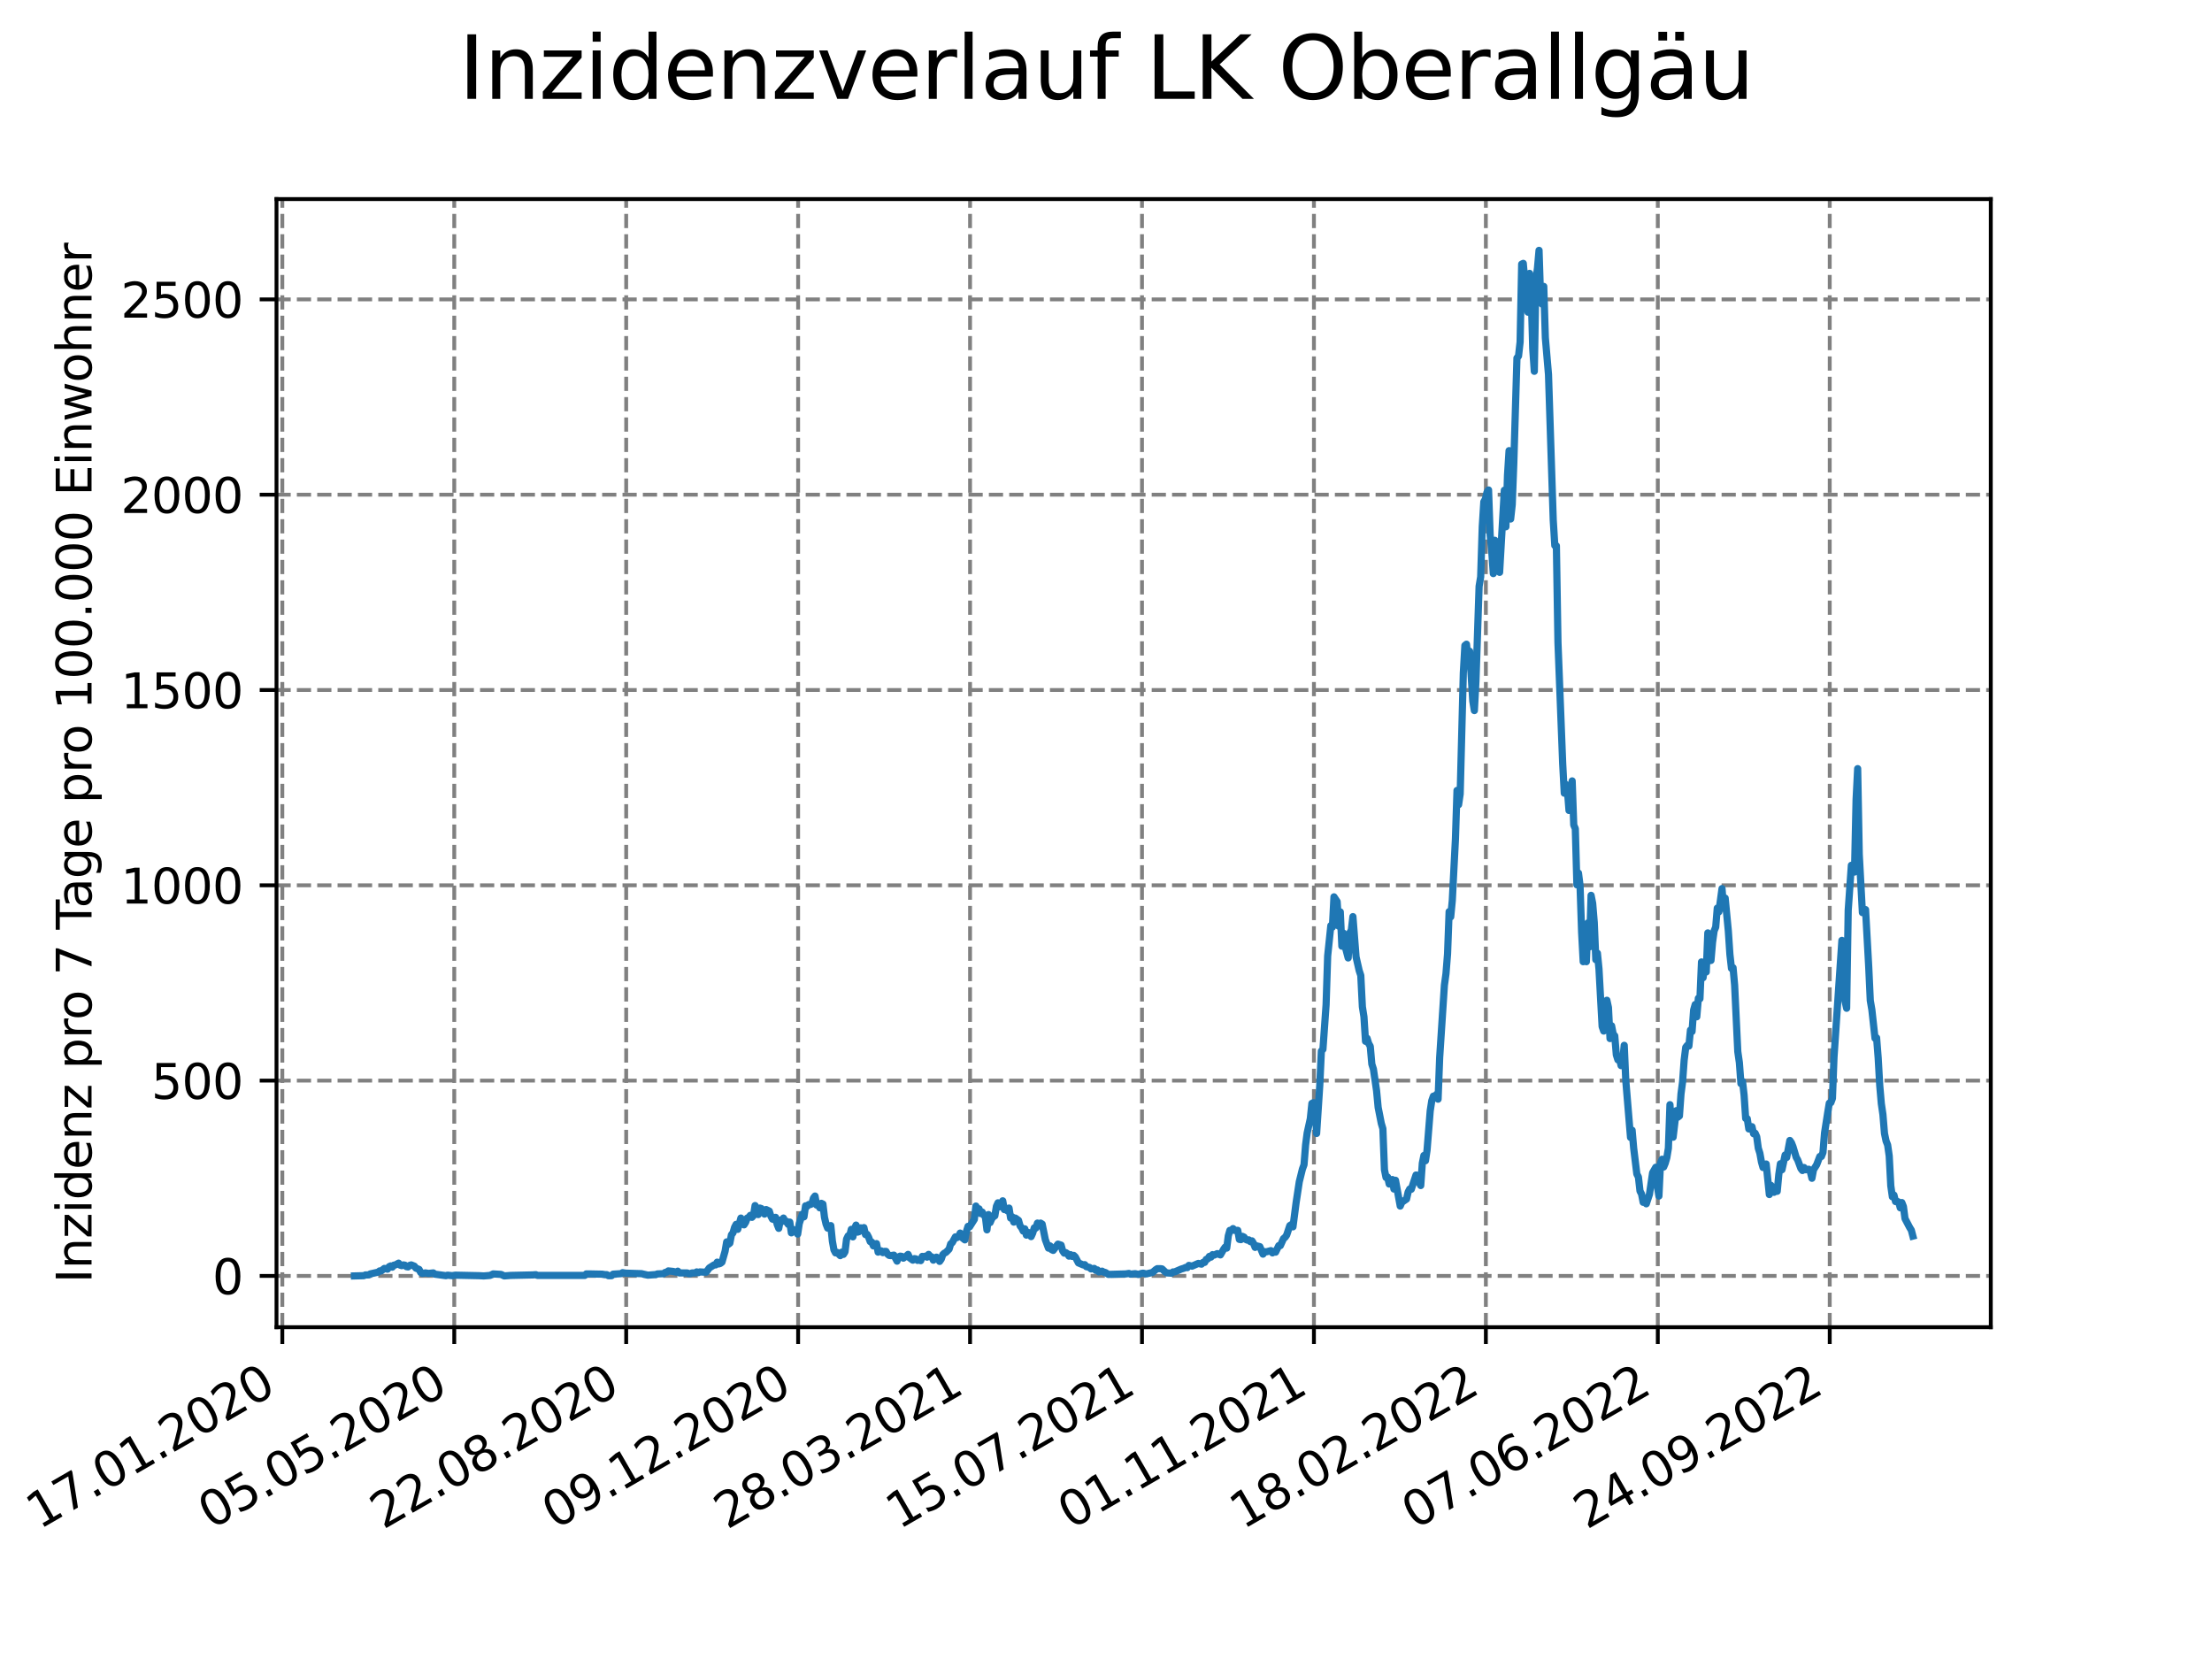 <?xml version="1.0" encoding="utf-8" standalone="no"?>
<!DOCTYPE svg PUBLIC "-//W3C//DTD SVG 1.1//EN"
  "http://www.w3.org/Graphics/SVG/1.1/DTD/svg11.dtd">
<svg xmlns:xlink="http://www.w3.org/1999/xlink" width="460.8pt" height="345.6pt" viewBox="0 0 460.8 345.6" xmlns="http://www.w3.org/2000/svg" version="1.1">
 <defs>
  <style type="text/css">*{stroke-linejoin: round; stroke-linecap: butt}</style>
 </defs>
 <g id="figure_1">
  <g id="patch_1">
   <path d="M 0 345.6 
L 460.8 345.6 
L 460.8 0 
L 0 0 
z
" style="fill: #ffffff"/>
  </g>
  <g id="axes_1">
   <g id="patch_2">
    <path d="M 57.6 276.48 
L 414.72 276.48 
L 414.72 41.472 
L 57.6 41.472 
z
" style="fill: #ffffff"/>
   </g>
   <g id="matplotlib.axis_1">
    <g id="xtick_1">
     <g id="line2d_1">
      <path d="M 58.813 276.48 
L 58.813 41.472 
" clip-path="url(#pb282d8f528)" style="fill: none; stroke-dasharray: 2.96,1.28; stroke-dashoffset: 0; stroke: #808080; stroke-width: 0.8"/>
     </g>
     <g id="line2d_2">
      <defs>
       <path id="m2fb53c6217" d="M 0 0 
L 0 3.5 
" style="stroke: #000000; stroke-width: 0.8"/>
      </defs>
      <g>
       <use xlink:href="#m2fb53c6217" x="58.813" y="276.48" style="stroke: #000000; stroke-width: 0.8"/>
      </g>
     </g>
     <g id="text_1">
      <!-- 17.01.2020 -->
      <g transform="translate(8.188 318.689) rotate(-30) scale(0.1 -0.1)">
       <defs>
        <path id="DejaVuSans-31" d="M 794 531 
L 1825 531 
L 1825 4091 
L 703 3866 
L 703 4441 
L 1819 4666 
L 2450 4666 
L 2450 531 
L 3481 531 
L 3481 0 
L 794 0 
L 794 531 
z
" transform="scale(0.016)"/>
        <path id="DejaVuSans-37" d="M 525 4666 
L 3525 4666 
L 3525 4397 
L 1831 0 
L 1172 0 
L 2766 4134 
L 525 4134 
L 525 4666 
z
" transform="scale(0.016)"/>
        <path id="DejaVuSans-2e" d="M 684 794 
L 1344 794 
L 1344 0 
L 684 0 
L 684 794 
z
" transform="scale(0.016)"/>
        <path id="DejaVuSans-30" d="M 2034 4250 
Q 1547 4250 1301 3770 
Q 1056 3291 1056 2328 
Q 1056 1369 1301 889 
Q 1547 409 2034 409 
Q 2525 409 2770 889 
Q 3016 1369 3016 2328 
Q 3016 3291 2770 3770 
Q 2525 4250 2034 4250 
z
M 2034 4750 
Q 2819 4750 3233 4129 
Q 3647 3509 3647 2328 
Q 3647 1150 3233 529 
Q 2819 -91 2034 -91 
Q 1250 -91 836 529 
Q 422 1150 422 2328 
Q 422 3509 836 4129 
Q 1250 4750 2034 4750 
z
" transform="scale(0.016)"/>
        <path id="DejaVuSans-32" d="M 1228 531 
L 3431 531 
L 3431 0 
L 469 0 
L 469 531 
Q 828 903 1448 1529 
Q 2069 2156 2228 2338 
Q 2531 2678 2651 2914 
Q 2772 3150 2772 3378 
Q 2772 3750 2511 3984 
Q 2250 4219 1831 4219 
Q 1534 4219 1204 4116 
Q 875 4013 500 3803 
L 500 4441 
Q 881 4594 1212 4672 
Q 1544 4750 1819 4750 
Q 2544 4750 2975 4387 
Q 3406 4025 3406 3419 
Q 3406 3131 3298 2873 
Q 3191 2616 2906 2266 
Q 2828 2175 2409 1742 
Q 1991 1309 1228 531 
z
" transform="scale(0.016)"/>
       </defs>
       <use xlink:href="#DejaVuSans-31"/>
       <use xlink:href="#DejaVuSans-37" x="63.623"/>
       <use xlink:href="#DejaVuSans-2e" x="127.246"/>
       <use xlink:href="#DejaVuSans-30" x="159.033"/>
       <use xlink:href="#DejaVuSans-31" x="222.656"/>
       <use xlink:href="#DejaVuSans-2e" x="286.279"/>
       <use xlink:href="#DejaVuSans-32" x="318.066"/>
       <use xlink:href="#DejaVuSans-30" x="381.689"/>
       <use xlink:href="#DejaVuSans-32" x="445.312"/>
       <use xlink:href="#DejaVuSans-30" x="508.936"/>
      </g>
     </g>
    </g>
    <g id="xtick_2">
     <g id="line2d_3">
      <path d="M 94.63 276.48 
L 94.63 41.472 
" clip-path="url(#pb282d8f528)" style="fill: none; stroke-dasharray: 2.96,1.28; stroke-dashoffset: 0; stroke: #808080; stroke-width: 0.8"/>
     </g>
     <g id="line2d_4">
      <g>
       <use xlink:href="#m2fb53c6217" x="94.63" y="276.48" style="stroke: #000000; stroke-width: 0.8"/>
      </g>
     </g>
     <g id="text_2">
      <!-- 05.05.2020 -->
      <g transform="translate(44.005 318.689) rotate(-30) scale(0.1 -0.1)">
       <defs>
        <path id="DejaVuSans-35" d="M 691 4666 
L 3169 4666 
L 3169 4134 
L 1269 4134 
L 1269 2991 
Q 1406 3038 1543 3061 
Q 1681 3084 1819 3084 
Q 2600 3084 3056 2656 
Q 3513 2228 3513 1497 
Q 3513 744 3044 326 
Q 2575 -91 1722 -91 
Q 1428 -91 1123 -41 
Q 819 9 494 109 
L 494 744 
Q 775 591 1075 516 
Q 1375 441 1709 441 
Q 2250 441 2565 725 
Q 2881 1009 2881 1497 
Q 2881 1984 2565 2268 
Q 2250 2553 1709 2553 
Q 1456 2553 1204 2497 
Q 953 2441 691 2322 
L 691 4666 
z
" transform="scale(0.016)"/>
       </defs>
       <use xlink:href="#DejaVuSans-30"/>
       <use xlink:href="#DejaVuSans-35" x="63.623"/>
       <use xlink:href="#DejaVuSans-2e" x="127.246"/>
       <use xlink:href="#DejaVuSans-30" x="159.033"/>
       <use xlink:href="#DejaVuSans-35" x="222.656"/>
       <use xlink:href="#DejaVuSans-2e" x="286.279"/>
       <use xlink:href="#DejaVuSans-32" x="318.066"/>
       <use xlink:href="#DejaVuSans-30" x="381.689"/>
       <use xlink:href="#DejaVuSans-32" x="445.312"/>
       <use xlink:href="#DejaVuSans-30" x="508.936"/>
      </g>
     </g>
    </g>
    <g id="xtick_3">
     <g id="line2d_5">
      <path d="M 130.447 276.48 
L 130.447 41.472 
" clip-path="url(#pb282d8f528)" style="fill: none; stroke-dasharray: 2.96,1.28; stroke-dashoffset: 0; stroke: #808080; stroke-width: 0.8"/>
     </g>
     <g id="line2d_6">
      <g>
       <use xlink:href="#m2fb53c6217" x="130.447" y="276.48" style="stroke: #000000; stroke-width: 0.8"/>
      </g>
     </g>
     <g id="text_3">
      <!-- 22.08.2020 -->
      <g transform="translate(79.822 318.689) rotate(-30) scale(0.1 -0.1)">
       <defs>
        <path id="DejaVuSans-38" d="M 2034 2216 
Q 1584 2216 1326 1975 
Q 1069 1734 1069 1313 
Q 1069 891 1326 650 
Q 1584 409 2034 409 
Q 2484 409 2743 651 
Q 3003 894 3003 1313 
Q 3003 1734 2745 1975 
Q 2488 2216 2034 2216 
z
M 1403 2484 
Q 997 2584 770 2862 
Q 544 3141 544 3541 
Q 544 4100 942 4425 
Q 1341 4750 2034 4750 
Q 2731 4750 3128 4425 
Q 3525 4100 3525 3541 
Q 3525 3141 3298 2862 
Q 3072 2584 2669 2484 
Q 3125 2378 3379 2068 
Q 3634 1759 3634 1313 
Q 3634 634 3220 271 
Q 2806 -91 2034 -91 
Q 1263 -91 848 271 
Q 434 634 434 1313 
Q 434 1759 690 2068 
Q 947 2378 1403 2484 
z
M 1172 3481 
Q 1172 3119 1398 2916 
Q 1625 2713 2034 2713 
Q 2441 2713 2670 2916 
Q 2900 3119 2900 3481 
Q 2900 3844 2670 4047 
Q 2441 4250 2034 4250 
Q 1625 4250 1398 4047 
Q 1172 3844 1172 3481 
z
" transform="scale(0.016)"/>
       </defs>
       <use xlink:href="#DejaVuSans-32"/>
       <use xlink:href="#DejaVuSans-32" x="63.623"/>
       <use xlink:href="#DejaVuSans-2e" x="127.246"/>
       <use xlink:href="#DejaVuSans-30" x="159.033"/>
       <use xlink:href="#DejaVuSans-38" x="222.656"/>
       <use xlink:href="#DejaVuSans-2e" x="286.279"/>
       <use xlink:href="#DejaVuSans-32" x="318.066"/>
       <use xlink:href="#DejaVuSans-30" x="381.689"/>
       <use xlink:href="#DejaVuSans-32" x="445.312"/>
       <use xlink:href="#DejaVuSans-30" x="508.936"/>
      </g>
     </g>
    </g>
    <g id="xtick_4">
     <g id="line2d_7">
      <path d="M 166.265 276.48 
L 166.265 41.472 
" clip-path="url(#pb282d8f528)" style="fill: none; stroke-dasharray: 2.96,1.28; stroke-dashoffset: 0; stroke: #808080; stroke-width: 0.8"/>
     </g>
     <g id="line2d_8">
      <g>
       <use xlink:href="#m2fb53c6217" x="166.265" y="276.48" style="stroke: #000000; stroke-width: 0.8"/>
      </g>
     </g>
     <g id="text_4">
      <!-- 09.12.2020 -->
      <g transform="translate(115.639 318.689) rotate(-30) scale(0.1 -0.1)">
       <defs>
        <path id="DejaVuSans-39" d="M 703 97 
L 703 672 
Q 941 559 1184 500 
Q 1428 441 1663 441 
Q 2288 441 2617 861 
Q 2947 1281 2994 2138 
Q 2813 1869 2534 1725 
Q 2256 1581 1919 1581 
Q 1219 1581 811 2004 
Q 403 2428 403 3163 
Q 403 3881 828 4315 
Q 1253 4750 1959 4750 
Q 2769 4750 3195 4129 
Q 3622 3509 3622 2328 
Q 3622 1225 3098 567 
Q 2575 -91 1691 -91 
Q 1453 -91 1209 -44 
Q 966 3 703 97 
z
M 1959 2075 
Q 2384 2075 2632 2365 
Q 2881 2656 2881 3163 
Q 2881 3666 2632 3958 
Q 2384 4250 1959 4250 
Q 1534 4250 1286 3958 
Q 1038 3666 1038 3163 
Q 1038 2656 1286 2365 
Q 1534 2075 1959 2075 
z
" transform="scale(0.016)"/>
       </defs>
       <use xlink:href="#DejaVuSans-30"/>
       <use xlink:href="#DejaVuSans-39" x="63.623"/>
       <use xlink:href="#DejaVuSans-2e" x="127.246"/>
       <use xlink:href="#DejaVuSans-31" x="159.033"/>
       <use xlink:href="#DejaVuSans-32" x="222.656"/>
       <use xlink:href="#DejaVuSans-2e" x="286.279"/>
       <use xlink:href="#DejaVuSans-32" x="318.066"/>
       <use xlink:href="#DejaVuSans-30" x="381.689"/>
       <use xlink:href="#DejaVuSans-32" x="445.312"/>
       <use xlink:href="#DejaVuSans-30" x="508.936"/>
      </g>
     </g>
    </g>
    <g id="xtick_5">
     <g id="line2d_9">
      <path d="M 202.082 276.48 
L 202.082 41.472 
" clip-path="url(#pb282d8f528)" style="fill: none; stroke-dasharray: 2.96,1.28; stroke-dashoffset: 0; stroke: #808080; stroke-width: 0.8"/>
     </g>
     <g id="line2d_10">
      <g>
       <use xlink:href="#m2fb53c6217" x="202.082" y="276.48" style="stroke: #000000; stroke-width: 0.8"/>
      </g>
     </g>
     <g id="text_5">
      <!-- 28.03.2021 -->
      <g transform="translate(151.456 318.689) rotate(-30) scale(0.1 -0.1)">
       <defs>
        <path id="DejaVuSans-33" d="M 2597 2516 
Q 3050 2419 3304 2112 
Q 3559 1806 3559 1356 
Q 3559 666 3084 287 
Q 2609 -91 1734 -91 
Q 1441 -91 1130 -33 
Q 819 25 488 141 
L 488 750 
Q 750 597 1062 519 
Q 1375 441 1716 441 
Q 2309 441 2620 675 
Q 2931 909 2931 1356 
Q 2931 1769 2642 2001 
Q 2353 2234 1838 2234 
L 1294 2234 
L 1294 2753 
L 1863 2753 
Q 2328 2753 2575 2939 
Q 2822 3125 2822 3475 
Q 2822 3834 2567 4026 
Q 2313 4219 1838 4219 
Q 1578 4219 1281 4162 
Q 984 4106 628 3988 
L 628 4550 
Q 988 4650 1302 4700 
Q 1616 4750 1894 4750 
Q 2613 4750 3031 4423 
Q 3450 4097 3450 3541 
Q 3450 3153 3228 2886 
Q 3006 2619 2597 2516 
z
" transform="scale(0.016)"/>
       </defs>
       <use xlink:href="#DejaVuSans-32"/>
       <use xlink:href="#DejaVuSans-38" x="63.623"/>
       <use xlink:href="#DejaVuSans-2e" x="127.246"/>
       <use xlink:href="#DejaVuSans-30" x="159.033"/>
       <use xlink:href="#DejaVuSans-33" x="222.656"/>
       <use xlink:href="#DejaVuSans-2e" x="286.279"/>
       <use xlink:href="#DejaVuSans-32" x="318.066"/>
       <use xlink:href="#DejaVuSans-30" x="381.689"/>
       <use xlink:href="#DejaVuSans-32" x="445.312"/>
       <use xlink:href="#DejaVuSans-31" x="508.936"/>
      </g>
     </g>
    </g>
    <g id="xtick_6">
     <g id="line2d_11">
      <path d="M 237.899 276.48 
L 237.899 41.472 
" clip-path="url(#pb282d8f528)" style="fill: none; stroke-dasharray: 2.96,1.28; stroke-dashoffset: 0; stroke: #808080; stroke-width: 0.8"/>
     </g>
     <g id="line2d_12">
      <g>
       <use xlink:href="#m2fb53c6217" x="237.899" y="276.48" style="stroke: #000000; stroke-width: 0.8"/>
      </g>
     </g>
     <g id="text_6">
      <!-- 15.07.2021 -->
      <g transform="translate(187.274 318.689) rotate(-30) scale(0.1 -0.1)">
       <use xlink:href="#DejaVuSans-31"/>
       <use xlink:href="#DejaVuSans-35" x="63.623"/>
       <use xlink:href="#DejaVuSans-2e" x="127.246"/>
       <use xlink:href="#DejaVuSans-30" x="159.033"/>
       <use xlink:href="#DejaVuSans-37" x="222.656"/>
       <use xlink:href="#DejaVuSans-2e" x="286.279"/>
       <use xlink:href="#DejaVuSans-32" x="318.066"/>
       <use xlink:href="#DejaVuSans-30" x="381.689"/>
       <use xlink:href="#DejaVuSans-32" x="445.312"/>
       <use xlink:href="#DejaVuSans-31" x="508.936"/>
      </g>
     </g>
    </g>
    <g id="xtick_7">
     <g id="line2d_13">
      <path d="M 273.716 276.48 
L 273.716 41.472 
" clip-path="url(#pb282d8f528)" style="fill: none; stroke-dasharray: 2.96,1.28; stroke-dashoffset: 0; stroke: #808080; stroke-width: 0.8"/>
     </g>
     <g id="line2d_14">
      <g>
       <use xlink:href="#m2fb53c6217" x="273.716" y="276.48" style="stroke: #000000; stroke-width: 0.8"/>
      </g>
     </g>
     <g id="text_7">
      <!-- 01.11.2021 -->
      <g transform="translate(223.091 318.689) rotate(-30) scale(0.1 -0.1)">
       <use xlink:href="#DejaVuSans-30"/>
       <use xlink:href="#DejaVuSans-31" x="63.623"/>
       <use xlink:href="#DejaVuSans-2e" x="127.246"/>
       <use xlink:href="#DejaVuSans-31" x="159.033"/>
       <use xlink:href="#DejaVuSans-31" x="222.656"/>
       <use xlink:href="#DejaVuSans-2e" x="286.279"/>
       <use xlink:href="#DejaVuSans-32" x="318.066"/>
       <use xlink:href="#DejaVuSans-30" x="381.689"/>
       <use xlink:href="#DejaVuSans-32" x="445.312"/>
       <use xlink:href="#DejaVuSans-31" x="508.936"/>
      </g>
     </g>
    </g>
    <g id="xtick_8">
     <g id="line2d_15">
      <path d="M 309.533 276.48 
L 309.533 41.472 
" clip-path="url(#pb282d8f528)" style="fill: none; stroke-dasharray: 2.96,1.28; stroke-dashoffset: 0; stroke: #808080; stroke-width: 0.8"/>
     </g>
     <g id="line2d_16">
      <g>
       <use xlink:href="#m2fb53c6217" x="309.533" y="276.48" style="stroke: #000000; stroke-width: 0.8"/>
      </g>
     </g>
     <g id="text_8">
      <!-- 18.02.2022 -->
      <g transform="translate(258.908 318.689) rotate(-30) scale(0.1 -0.1)">
       <use xlink:href="#DejaVuSans-31"/>
       <use xlink:href="#DejaVuSans-38" x="63.623"/>
       <use xlink:href="#DejaVuSans-2e" x="127.246"/>
       <use xlink:href="#DejaVuSans-30" x="159.033"/>
       <use xlink:href="#DejaVuSans-32" x="222.656"/>
       <use xlink:href="#DejaVuSans-2e" x="286.279"/>
       <use xlink:href="#DejaVuSans-32" x="318.066"/>
       <use xlink:href="#DejaVuSans-30" x="381.689"/>
       <use xlink:href="#DejaVuSans-32" x="445.312"/>
       <use xlink:href="#DejaVuSans-32" x="508.936"/>
      </g>
     </g>
    </g>
    <g id="xtick_9">
     <g id="line2d_17">
      <path d="M 345.35 276.48 
L 345.35 41.472 
" clip-path="url(#pb282d8f528)" style="fill: none; stroke-dasharray: 2.96,1.28; stroke-dashoffset: 0; stroke: #808080; stroke-width: 0.8"/>
     </g>
     <g id="line2d_18">
      <g>
       <use xlink:href="#m2fb53c6217" x="345.35" y="276.48" style="stroke: #000000; stroke-width: 0.8"/>
      </g>
     </g>
     <g id="text_9">
      <!-- 07.06.2022 -->
      <g transform="translate(294.725 318.689) rotate(-30) scale(0.1 -0.1)">
       <defs>
        <path id="DejaVuSans-36" d="M 2113 2584 
Q 1688 2584 1439 2293 
Q 1191 2003 1191 1497 
Q 1191 994 1439 701 
Q 1688 409 2113 409 
Q 2538 409 2786 701 
Q 3034 994 3034 1497 
Q 3034 2003 2786 2293 
Q 2538 2584 2113 2584 
z
M 3366 4563 
L 3366 3988 
Q 3128 4100 2886 4159 
Q 2644 4219 2406 4219 
Q 1781 4219 1451 3797 
Q 1122 3375 1075 2522 
Q 1259 2794 1537 2939 
Q 1816 3084 2150 3084 
Q 2853 3084 3261 2657 
Q 3669 2231 3669 1497 
Q 3669 778 3244 343 
Q 2819 -91 2113 -91 
Q 1303 -91 875 529 
Q 447 1150 447 2328 
Q 447 3434 972 4092 
Q 1497 4750 2381 4750 
Q 2619 4750 2861 4703 
Q 3103 4656 3366 4563 
z
" transform="scale(0.016)"/>
       </defs>
       <use xlink:href="#DejaVuSans-30"/>
       <use xlink:href="#DejaVuSans-37" x="63.623"/>
       <use xlink:href="#DejaVuSans-2e" x="127.246"/>
       <use xlink:href="#DejaVuSans-30" x="159.033"/>
       <use xlink:href="#DejaVuSans-36" x="222.656"/>
       <use xlink:href="#DejaVuSans-2e" x="286.279"/>
       <use xlink:href="#DejaVuSans-32" x="318.066"/>
       <use xlink:href="#DejaVuSans-30" x="381.689"/>
       <use xlink:href="#DejaVuSans-32" x="445.312"/>
       <use xlink:href="#DejaVuSans-32" x="508.936"/>
      </g>
     </g>
    </g>
    <g id="xtick_10">
     <g id="line2d_19">
      <path d="M 381.167 276.48 
L 381.167 41.472 
" clip-path="url(#pb282d8f528)" style="fill: none; stroke-dasharray: 2.96,1.28; stroke-dashoffset: 0; stroke: #808080; stroke-width: 0.8"/>
     </g>
     <g id="line2d_20">
      <g>
       <use xlink:href="#m2fb53c6217" x="381.167" y="276.48" style="stroke: #000000; stroke-width: 0.8"/>
      </g>
     </g>
     <g id="text_10">
      <!-- 24.09.2022 -->
      <g transform="translate(330.542 318.689) rotate(-30) scale(0.1 -0.1)">
       <defs>
        <path id="DejaVuSans-34" d="M 2419 4116 
L 825 1625 
L 2419 1625 
L 2419 4116 
z
M 2253 4666 
L 3047 4666 
L 3047 1625 
L 3713 1625 
L 3713 1100 
L 3047 1100 
L 3047 0 
L 2419 0 
L 2419 1100 
L 313 1100 
L 313 1709 
L 2253 4666 
z
" transform="scale(0.016)"/>
       </defs>
       <use xlink:href="#DejaVuSans-32"/>
       <use xlink:href="#DejaVuSans-34" x="63.623"/>
       <use xlink:href="#DejaVuSans-2e" x="127.246"/>
       <use xlink:href="#DejaVuSans-30" x="159.033"/>
       <use xlink:href="#DejaVuSans-39" x="222.656"/>
       <use xlink:href="#DejaVuSans-2e" x="286.279"/>
       <use xlink:href="#DejaVuSans-32" x="318.066"/>
       <use xlink:href="#DejaVuSans-30" x="381.689"/>
       <use xlink:href="#DejaVuSans-32" x="445.312"/>
       <use xlink:href="#DejaVuSans-32" x="508.936"/>
      </g>
     </g>
    </g>
   </g>
   <g id="matplotlib.axis_2">
    <g id="ytick_1">
     <g id="line2d_21">
      <path d="M 57.6 265.798 
L 414.72 265.798 
" clip-path="url(#pb282d8f528)" style="fill: none; stroke-dasharray: 2.96,1.28; stroke-dashoffset: 0; stroke: #808080; stroke-width: 0.8"/>
     </g>
     <g id="line2d_22">
      <defs>
       <path id="mba6e40c37d" d="M 0 0 
L -3.5 0 
" style="stroke: #000000; stroke-width: 0.8"/>
      </defs>
      <g>
       <use xlink:href="#mba6e40c37d" x="57.6" y="265.798" style="stroke: #000000; stroke-width: 0.8"/>
      </g>
     </g>
     <g id="text_11">
      <!-- 0 -->
      <g transform="translate(44.237 269.597) scale(0.1 -0.1)">
       <use xlink:href="#DejaVuSans-30"/>
      </g>
     </g>
    </g>
    <g id="ytick_2">
     <g id="line2d_23">
      <path d="M 57.6 225.112 
L 414.72 225.112 
" clip-path="url(#pb282d8f528)" style="fill: none; stroke-dasharray: 2.96,1.28; stroke-dashoffset: 0; stroke: #808080; stroke-width: 0.8"/>
     </g>
     <g id="line2d_24">
      <g>
       <use xlink:href="#mba6e40c37d" x="57.6" y="225.112" style="stroke: #000000; stroke-width: 0.8"/>
      </g>
     </g>
     <g id="text_12">
      <!-- 500 -->
      <g transform="translate(31.512 228.911) scale(0.1 -0.1)">
       <use xlink:href="#DejaVuSans-35"/>
       <use xlink:href="#DejaVuSans-30" x="63.623"/>
       <use xlink:href="#DejaVuSans-30" x="127.246"/>
      </g>
     </g>
    </g>
    <g id="ytick_3">
     <g id="line2d_25">
      <path d="M 57.6 184.425 
L 414.72 184.425 
" clip-path="url(#pb282d8f528)" style="fill: none; stroke-dasharray: 2.96,1.28; stroke-dashoffset: 0; stroke: #808080; stroke-width: 0.8"/>
     </g>
     <g id="line2d_26">
      <g>
       <use xlink:href="#mba6e40c37d" x="57.6" y="184.425" style="stroke: #000000; stroke-width: 0.8"/>
      </g>
     </g>
     <g id="text_13">
      <!-- 1000 -->
      <g transform="translate(25.15 188.225) scale(0.1 -0.1)">
       <use xlink:href="#DejaVuSans-31"/>
       <use xlink:href="#DejaVuSans-30" x="63.623"/>
       <use xlink:href="#DejaVuSans-30" x="127.246"/>
       <use xlink:href="#DejaVuSans-30" x="190.869"/>
      </g>
     </g>
    </g>
    <g id="ytick_4">
     <g id="line2d_27">
      <path d="M 57.6 143.739 
L 414.72 143.739 
" clip-path="url(#pb282d8f528)" style="fill: none; stroke-dasharray: 2.96,1.28; stroke-dashoffset: 0; stroke: #808080; stroke-width: 0.8"/>
     </g>
     <g id="line2d_28">
      <g>
       <use xlink:href="#mba6e40c37d" x="57.6" y="143.739" style="stroke: #000000; stroke-width: 0.8"/>
      </g>
     </g>
     <g id="text_14">
      <!-- 1500 -->
      <g transform="translate(25.15 147.539) scale(0.1 -0.1)">
       <use xlink:href="#DejaVuSans-31"/>
       <use xlink:href="#DejaVuSans-35" x="63.623"/>
       <use xlink:href="#DejaVuSans-30" x="127.246"/>
       <use xlink:href="#DejaVuSans-30" x="190.869"/>
      </g>
     </g>
    </g>
    <g id="ytick_5">
     <g id="line2d_29">
      <path d="M 57.6 103.053 
L 414.72 103.053 
" clip-path="url(#pb282d8f528)" style="fill: none; stroke-dasharray: 2.96,1.28; stroke-dashoffset: 0; stroke: #808080; stroke-width: 0.8"/>
     </g>
     <g id="line2d_30">
      <g>
       <use xlink:href="#mba6e40c37d" x="57.6" y="103.053" style="stroke: #000000; stroke-width: 0.8"/>
      </g>
     </g>
     <g id="text_15">
      <!-- 2000 -->
      <g transform="translate(25.15 106.852) scale(0.1 -0.1)">
       <use xlink:href="#DejaVuSans-32"/>
       <use xlink:href="#DejaVuSans-30" x="63.623"/>
       <use xlink:href="#DejaVuSans-30" x="127.246"/>
       <use xlink:href="#DejaVuSans-30" x="190.869"/>
      </g>
     </g>
    </g>
    <g id="ytick_6">
     <g id="line2d_31">
      <path d="M 57.6 62.367 
L 414.72 62.367 
" clip-path="url(#pb282d8f528)" style="fill: none; stroke-dasharray: 2.96,1.28; stroke-dashoffset: 0; stroke: #808080; stroke-width: 0.8"/>
     </g>
     <g id="line2d_32">
      <g>
       <use xlink:href="#mba6e40c37d" x="57.6" y="62.367" style="stroke: #000000; stroke-width: 0.8"/>
      </g>
     </g>
     <g id="text_16">
      <!-- 2500 -->
      <g transform="translate(25.15 66.166) scale(0.1 -0.1)">
       <use xlink:href="#DejaVuSans-32"/>
       <use xlink:href="#DejaVuSans-35" x="63.623"/>
       <use xlink:href="#DejaVuSans-30" x="127.246"/>
       <use xlink:href="#DejaVuSans-30" x="190.869"/>
      </g>
     </g>
    </g>
    <g id="text_17">
     <!-- Inzidenz pro 7 Tage pro 100.000 Einwohner -->
     <g transform="translate(19.07 267.301) rotate(-90) scale(0.1 -0.1)">
      <defs>
       <path id="DejaVuSans-49" d="M 628 4666 
L 1259 4666 
L 1259 0 
L 628 0 
L 628 4666 
z
" transform="scale(0.016)"/>
       <path id="DejaVuSans-6e" d="M 3513 2113 
L 3513 0 
L 2938 0 
L 2938 2094 
Q 2938 2591 2744 2837 
Q 2550 3084 2163 3084 
Q 1697 3084 1428 2787 
Q 1159 2491 1159 1978 
L 1159 0 
L 581 0 
L 581 3500 
L 1159 3500 
L 1159 2956 
Q 1366 3272 1645 3428 
Q 1925 3584 2291 3584 
Q 2894 3584 3203 3211 
Q 3513 2838 3513 2113 
z
" transform="scale(0.016)"/>
       <path id="DejaVuSans-7a" d="M 353 3500 
L 3084 3500 
L 3084 2975 
L 922 459 
L 3084 459 
L 3084 0 
L 275 0 
L 275 525 
L 2438 3041 
L 353 3041 
L 353 3500 
z
" transform="scale(0.016)"/>
       <path id="DejaVuSans-69" d="M 603 3500 
L 1178 3500 
L 1178 0 
L 603 0 
L 603 3500 
z
M 603 4863 
L 1178 4863 
L 1178 4134 
L 603 4134 
L 603 4863 
z
" transform="scale(0.016)"/>
       <path id="DejaVuSans-64" d="M 2906 2969 
L 2906 4863 
L 3481 4863 
L 3481 0 
L 2906 0 
L 2906 525 
Q 2725 213 2448 61 
Q 2172 -91 1784 -91 
Q 1150 -91 751 415 
Q 353 922 353 1747 
Q 353 2572 751 3078 
Q 1150 3584 1784 3584 
Q 2172 3584 2448 3432 
Q 2725 3281 2906 2969 
z
M 947 1747 
Q 947 1113 1208 752 
Q 1469 391 1925 391 
Q 2381 391 2643 752 
Q 2906 1113 2906 1747 
Q 2906 2381 2643 2742 
Q 2381 3103 1925 3103 
Q 1469 3103 1208 2742 
Q 947 2381 947 1747 
z
" transform="scale(0.016)"/>
       <path id="DejaVuSans-65" d="M 3597 1894 
L 3597 1613 
L 953 1613 
Q 991 1019 1311 708 
Q 1631 397 2203 397 
Q 2534 397 2845 478 
Q 3156 559 3463 722 
L 3463 178 
Q 3153 47 2828 -22 
Q 2503 -91 2169 -91 
Q 1331 -91 842 396 
Q 353 884 353 1716 
Q 353 2575 817 3079 
Q 1281 3584 2069 3584 
Q 2775 3584 3186 3129 
Q 3597 2675 3597 1894 
z
M 3022 2063 
Q 3016 2534 2758 2815 
Q 2500 3097 2075 3097 
Q 1594 3097 1305 2825 
Q 1016 2553 972 2059 
L 3022 2063 
z
" transform="scale(0.016)"/>
       <path id="DejaVuSans-20" transform="scale(0.016)"/>
       <path id="DejaVuSans-70" d="M 1159 525 
L 1159 -1331 
L 581 -1331 
L 581 3500 
L 1159 3500 
L 1159 2969 
Q 1341 3281 1617 3432 
Q 1894 3584 2278 3584 
Q 2916 3584 3314 3078 
Q 3713 2572 3713 1747 
Q 3713 922 3314 415 
Q 2916 -91 2278 -91 
Q 1894 -91 1617 61 
Q 1341 213 1159 525 
z
M 3116 1747 
Q 3116 2381 2855 2742 
Q 2594 3103 2138 3103 
Q 1681 3103 1420 2742 
Q 1159 2381 1159 1747 
Q 1159 1113 1420 752 
Q 1681 391 2138 391 
Q 2594 391 2855 752 
Q 3116 1113 3116 1747 
z
" transform="scale(0.016)"/>
       <path id="DejaVuSans-72" d="M 2631 2963 
Q 2534 3019 2420 3045 
Q 2306 3072 2169 3072 
Q 1681 3072 1420 2755 
Q 1159 2438 1159 1844 
L 1159 0 
L 581 0 
L 581 3500 
L 1159 3500 
L 1159 2956 
Q 1341 3275 1631 3429 
Q 1922 3584 2338 3584 
Q 2397 3584 2469 3576 
Q 2541 3569 2628 3553 
L 2631 2963 
z
" transform="scale(0.016)"/>
       <path id="DejaVuSans-6f" d="M 1959 3097 
Q 1497 3097 1228 2736 
Q 959 2375 959 1747 
Q 959 1119 1226 758 
Q 1494 397 1959 397 
Q 2419 397 2687 759 
Q 2956 1122 2956 1747 
Q 2956 2369 2687 2733 
Q 2419 3097 1959 3097 
z
M 1959 3584 
Q 2709 3584 3137 3096 
Q 3566 2609 3566 1747 
Q 3566 888 3137 398 
Q 2709 -91 1959 -91 
Q 1206 -91 779 398 
Q 353 888 353 1747 
Q 353 2609 779 3096 
Q 1206 3584 1959 3584 
z
" transform="scale(0.016)"/>
       <path id="DejaVuSans-54" d="M -19 4666 
L 3928 4666 
L 3928 4134 
L 2272 4134 
L 2272 0 
L 1638 0 
L 1638 4134 
L -19 4134 
L -19 4666 
z
" transform="scale(0.016)"/>
       <path id="DejaVuSans-61" d="M 2194 1759 
Q 1497 1759 1228 1600 
Q 959 1441 959 1056 
Q 959 750 1161 570 
Q 1363 391 1709 391 
Q 2188 391 2477 730 
Q 2766 1069 2766 1631 
L 2766 1759 
L 2194 1759 
z
M 3341 1997 
L 3341 0 
L 2766 0 
L 2766 531 
Q 2569 213 2275 61 
Q 1981 -91 1556 -91 
Q 1019 -91 701 211 
Q 384 513 384 1019 
Q 384 1609 779 1909 
Q 1175 2209 1959 2209 
L 2766 2209 
L 2766 2266 
Q 2766 2663 2505 2880 
Q 2244 3097 1772 3097 
Q 1472 3097 1187 3025 
Q 903 2953 641 2809 
L 641 3341 
Q 956 3463 1253 3523 
Q 1550 3584 1831 3584 
Q 2591 3584 2966 3190 
Q 3341 2797 3341 1997 
z
" transform="scale(0.016)"/>
       <path id="DejaVuSans-67" d="M 2906 1791 
Q 2906 2416 2648 2759 
Q 2391 3103 1925 3103 
Q 1463 3103 1205 2759 
Q 947 2416 947 1791 
Q 947 1169 1205 825 
Q 1463 481 1925 481 
Q 2391 481 2648 825 
Q 2906 1169 2906 1791 
z
M 3481 434 
Q 3481 -459 3084 -895 
Q 2688 -1331 1869 -1331 
Q 1566 -1331 1297 -1286 
Q 1028 -1241 775 -1147 
L 775 -588 
Q 1028 -725 1275 -790 
Q 1522 -856 1778 -856 
Q 2344 -856 2625 -561 
Q 2906 -266 2906 331 
L 2906 616 
Q 2728 306 2450 153 
Q 2172 0 1784 0 
Q 1141 0 747 490 
Q 353 981 353 1791 
Q 353 2603 747 3093 
Q 1141 3584 1784 3584 
Q 2172 3584 2450 3431 
Q 2728 3278 2906 2969 
L 2906 3500 
L 3481 3500 
L 3481 434 
z
" transform="scale(0.016)"/>
       <path id="DejaVuSans-45" d="M 628 4666 
L 3578 4666 
L 3578 4134 
L 1259 4134 
L 1259 2753 
L 3481 2753 
L 3481 2222 
L 1259 2222 
L 1259 531 
L 3634 531 
L 3634 0 
L 628 0 
L 628 4666 
z
" transform="scale(0.016)"/>
       <path id="DejaVuSans-77" d="M 269 3500 
L 844 3500 
L 1563 769 
L 2278 3500 
L 2956 3500 
L 3675 769 
L 4391 3500 
L 4966 3500 
L 4050 0 
L 3372 0 
L 2619 2869 
L 1863 0 
L 1184 0 
L 269 3500 
z
" transform="scale(0.016)"/>
       <path id="DejaVuSans-68" d="M 3513 2113 
L 3513 0 
L 2938 0 
L 2938 2094 
Q 2938 2591 2744 2837 
Q 2550 3084 2163 3084 
Q 1697 3084 1428 2787 
Q 1159 2491 1159 1978 
L 1159 0 
L 581 0 
L 581 4863 
L 1159 4863 
L 1159 2956 
Q 1366 3272 1645 3428 
Q 1925 3584 2291 3584 
Q 2894 3584 3203 3211 
Q 3513 2838 3513 2113 
z
" transform="scale(0.016)"/>
      </defs>
      <use xlink:href="#DejaVuSans-49"/>
      <use xlink:href="#DejaVuSans-6e" x="29.492"/>
      <use xlink:href="#DejaVuSans-7a" x="92.871"/>
      <use xlink:href="#DejaVuSans-69" x="145.361"/>
      <use xlink:href="#DejaVuSans-64" x="173.145"/>
      <use xlink:href="#DejaVuSans-65" x="236.621"/>
      <use xlink:href="#DejaVuSans-6e" x="298.145"/>
      <use xlink:href="#DejaVuSans-7a" x="361.523"/>
      <use xlink:href="#DejaVuSans-20" x="414.014"/>
      <use xlink:href="#DejaVuSans-70" x="445.801"/>
      <use xlink:href="#DejaVuSans-72" x="509.277"/>
      <use xlink:href="#DejaVuSans-6f" x="548.141"/>
      <use xlink:href="#DejaVuSans-20" x="609.322"/>
      <use xlink:href="#DejaVuSans-37" x="641.109"/>
      <use xlink:href="#DejaVuSans-20" x="704.732"/>
      <use xlink:href="#DejaVuSans-54" x="736.52"/>
      <use xlink:href="#DejaVuSans-61" x="781.104"/>
      <use xlink:href="#DejaVuSans-67" x="842.383"/>
      <use xlink:href="#DejaVuSans-65" x="905.859"/>
      <use xlink:href="#DejaVuSans-20" x="967.383"/>
      <use xlink:href="#DejaVuSans-70" x="999.17"/>
      <use xlink:href="#DejaVuSans-72" x="1062.646"/>
      <use xlink:href="#DejaVuSans-6f" x="1101.51"/>
      <use xlink:href="#DejaVuSans-20" x="1162.691"/>
      <use xlink:href="#DejaVuSans-31" x="1194.479"/>
      <use xlink:href="#DejaVuSans-30" x="1258.102"/>
      <use xlink:href="#DejaVuSans-30" x="1321.725"/>
      <use xlink:href="#DejaVuSans-2e" x="1385.348"/>
      <use xlink:href="#DejaVuSans-30" x="1417.135"/>
      <use xlink:href="#DejaVuSans-30" x="1480.758"/>
      <use xlink:href="#DejaVuSans-30" x="1544.381"/>
      <use xlink:href="#DejaVuSans-20" x="1608.004"/>
      <use xlink:href="#DejaVuSans-45" x="1639.791"/>
      <use xlink:href="#DejaVuSans-69" x="1702.975"/>
      <use xlink:href="#DejaVuSans-6e" x="1730.758"/>
      <use xlink:href="#DejaVuSans-77" x="1794.137"/>
      <use xlink:href="#DejaVuSans-6f" x="1875.924"/>
      <use xlink:href="#DejaVuSans-68" x="1937.105"/>
      <use xlink:href="#DejaVuSans-6e" x="2000.484"/>
      <use xlink:href="#DejaVuSans-65" x="2063.863"/>
      <use xlink:href="#DejaVuSans-72" x="2125.387"/>
     </g>
    </g>
   </g>
   <g id="line2d_33">
    <path d="M 73.833 265.798 
L 75.804 265.746 
L 76.133 265.589 
L 76.79 265.589 
L 77.119 265.381 
L 78.762 265.015 
L 79.09 264.755 
L 79.419 264.755 
L 80.076 264.233 
L 80.733 264.39 
L 81.062 263.868 
L 81.39 263.711 
L 81.719 263.972 
L 82.048 263.555 
L 82.376 263.503 
L 83.033 263.138 
L 83.362 263.555 
L 83.691 263.659 
L 84.019 263.503 
L 84.348 263.555 
L 84.676 263.868 
L 85.005 263.92 
L 85.334 263.607 
L 85.662 263.503 
L 86.319 263.764 
L 86.648 264.181 
L 87.305 264.442 
L 87.634 265.068 
L 87.962 265.276 
L 88.62 265.172 
L 89.277 265.276 
L 90.263 265.172 
L 90.591 265.433 
L 92.891 265.746 
L 93.22 265.641 
L 94.206 265.746 
L 94.863 265.641 
L 99.792 265.746 
L 100.778 265.798 
L 102.092 265.693 
L 102.749 265.381 
L 104.392 265.485 
L 105.05 265.798 
L 106.364 265.693 
L 110.964 265.589 
L 111.621 265.537 
L 111.95 265.693 
L 121.808 265.693 
L 122.137 265.381 
L 122.794 265.381 
L 125.423 265.433 
L 126.08 265.537 
L 126.408 265.537 
L 126.737 265.746 
L 127.394 265.746 
L 127.723 265.433 
L 129.366 265.328 
L 129.694 265.12 
L 130.352 265.224 
L 133.638 265.328 
L 134.952 265.641 
L 136.266 265.537 
L 136.595 265.537 
L 136.923 265.381 
L 138.238 265.328 
L 138.566 265.068 
L 138.895 265.015 
L 139.224 264.755 
L 140.209 264.859 
L 140.867 265.015 
L 141.195 264.807 
L 141.524 265.172 
L 143.167 265.172 
L 143.495 265.328 
L 143.824 265.328 
L 144.153 265.172 
L 144.81 265.172 
L 145.138 264.963 
L 145.467 265.12 
L 145.796 264.963 
L 146.781 265.015 
L 147.11 265.015 
L 147.767 264.129 
L 148.753 263.503 
L 149.082 263.503 
L 149.41 262.929 
L 149.739 263.294 
L 150.067 263.19 
L 150.396 262.929 
L 151.053 260.634 
L 151.382 258.704 
L 151.71 259.226 
L 152.039 258.965 
L 152.368 257.244 
L 152.696 256.826 
L 153.025 255.679 
L 153.353 255.053 
L 153.682 256.096 
L 154.339 253.749 
L 154.996 255.157 
L 155.325 254.636 
L 155.654 253.749 
L 155.982 253.593 
L 156.311 253.175 
L 156.639 253.593 
L 156.968 253.227 
L 157.297 251.141 
L 157.625 251.819 
L 157.954 253.019 
L 158.282 251.663 
L 158.611 251.767 
L 158.94 252.236 
L 159.268 252.915 
L 159.597 251.976 
L 160.254 252.289 
L 160.583 253.332 
L 160.911 253.958 
L 161.24 254.062 
L 161.568 253.593 
L 161.897 255.053 
L 162.226 255.888 
L 162.554 254.166 
L 162.883 254.323 
L 163.211 253.749 
L 163.54 254.479 
L 163.869 254.427 
L 164.197 255.053 
L 164.526 254.584 
L 164.854 256.826 
L 165.183 256.096 
L 165.511 256.618 
L 165.84 256.514 
L 166.169 257.087 
L 166.497 254.897 
L 167.154 252.915 
L 167.483 253.488 
L 167.812 251.193 
L 168.14 251.298 
L 168.469 250.932 
L 168.797 250.932 
L 169.126 250.776 
L 169.455 249.576 
L 169.783 249.159 
L 170.112 251.037 
L 170.44 250.828 
L 170.769 251.611 
L 171.098 250.672 
L 171.426 250.828 
L 171.755 253.593 
L 172.083 255.001 
L 172.412 255.835 
L 172.741 255.731 
L 173.069 255.314 
L 173.398 258.548 
L 173.726 260.373 
L 174.055 260.999 
L 174.384 260.895 
L 175.041 261.573 
L 175.369 260.843 
L 175.698 261.312 
L 176.027 260.791 
L 176.355 258.13 
L 176.684 257.452 
L 177.012 257.4 
L 177.341 256.096 
L 177.67 257.661 
L 177.998 255.992 
L 178.327 255.21 
L 178.655 256.67 
L 178.984 256.566 
L 179.313 255.783 
L 179.641 256.044 
L 179.97 255.731 
L 180.298 257.192 
L 180.627 257.139 
L 180.956 257.765 
L 181.284 258.652 
L 181.613 258.756 
L 181.941 259.539 
L 182.27 259.487 
L 182.599 259.069 
L 182.927 260.843 
L 183.256 260.582 
L 183.584 260.582 
L 183.913 260.947 
L 184.242 260.686 
L 184.57 260.686 
L 184.899 261.26 
L 185.227 261.521 
L 185.556 261.573 
L 186.213 261.469 
L 186.87 262.72 
L 187.199 261.834 
L 187.528 261.677 
L 187.856 261.729 
L 188.185 262.095 
L 188.842 261.625 
L 189.171 261.312 
L 189.499 262.042 
L 190.156 262.512 
L 190.485 262.199 
L 190.814 262.251 
L 191.142 262.564 
L 191.471 262.407 
L 191.799 262.616 
L 192.128 261.729 
L 192.457 261.782 
L 192.785 261.677 
L 193.114 261.886 
L 193.442 261.312 
L 193.771 261.729 
L 194.099 261.834 
L 194.428 262.512 
L 194.757 262.095 
L 195.085 261.886 
L 195.414 262.199 
L 195.742 262.773 
L 196.071 262.303 
L 196.4 261.364 
L 196.728 261.051 
L 197.057 260.895 
L 197.714 260.217 
L 198.043 259.121 
L 198.371 258.861 
L 199.028 257.661 
L 199.357 257.817 
L 199.686 257.609 
L 200.014 256.879 
L 200.343 257.765 
L 201 258.287 
L 201.329 256.514 
L 201.657 255.47 
L 201.986 255.575 
L 202.972 254.01 
L 203.3 251.245 
L 203.629 252.549 
L 203.957 251.819 
L 204.286 252.81 
L 204.615 252.497 
L 204.943 253.123 
L 205.272 253.488 
L 205.6 256.201 
L 205.929 253.019 
L 206.258 254.688 
L 206.586 253.906 
L 206.915 253.488 
L 207.243 253.28 
L 207.572 251.298 
L 207.901 250.567 
L 208.229 251.402 
L 208.558 251.037 
L 208.886 250.15 
L 209.215 251.976 
L 209.544 251.976 
L 209.872 252.236 
L 210.201 251.663 
L 210.529 253.749 
L 210.858 253.488 
L 211.187 254.584 
L 211.515 253.749 
L 212.172 254.219 
L 212.501 255.366 
L 212.83 255.783 
L 213.158 256.461 
L 213.487 255.992 
L 213.815 257.296 
L 214.144 256.722 
L 214.801 257.609 
L 215.13 256.879 
L 215.458 255.783 
L 215.787 255.835 
L 216.116 254.792 
L 216.444 255.366 
L 216.773 254.792 
L 217.101 255.001 
L 217.759 258.235 
L 218.416 260.008 
L 218.744 259.539 
L 219.073 260.321 
L 219.402 260.478 
L 220.387 259.174 
L 221.045 259.382 
L 221.373 260.582 
L 221.702 261.051 
L 222.03 260.947 
L 222.359 261.156 
L 222.687 261.677 
L 223.016 261.364 
L 223.345 261.729 
L 223.673 261.521 
L 224.002 261.834 
L 224.659 263.086 
L 225.645 263.503 
L 225.973 263.451 
L 226.302 263.868 
L 226.959 264.024 
L 227.288 264.337 
L 227.945 264.233 
L 228.274 264.65 
L 228.602 264.546 
L 228.931 264.963 
L 229.588 264.807 
L 229.917 265.015 
L 230.245 265.068 
L 230.902 265.485 
L 234.517 265.381 
L 235.174 265.276 
L 235.503 265.433 
L 236.489 265.328 
L 237.146 265.485 
L 237.803 265.276 
L 238.132 265.224 
L 238.789 265.381 
L 240.103 265.068 
L 240.76 264.494 
L 241.089 264.285 
L 241.746 264.285 
L 242.075 264.337 
L 242.732 264.963 
L 243.061 265.172 
L 244.046 265.224 
L 244.375 264.963 
L 244.704 264.963 
L 246.018 264.39 
L 246.675 264.181 
L 247.004 264.024 
L 247.332 264.077 
L 247.661 263.607 
L 248.318 263.764 
L 249.633 263.19 
L 250.29 263.346 
L 250.618 262.981 
L 250.947 262.981 
L 251.275 262.355 
L 251.604 262.251 
L 251.933 261.729 
L 252.261 261.886 
L 252.59 261.364 
L 252.918 261.469 
L 253.576 261.156 
L 254.233 261.416 
L 254.89 260.269 
L 255.219 259.8 
L 255.547 260.008 
L 255.876 257.452 
L 256.204 256.305 
L 256.533 256.357 
L 256.862 255.94 
L 257.19 256.305 
L 257.847 256.305 
L 258.176 258.183 
L 258.505 258.235 
L 258.833 257.557 
L 259.162 257.713 
L 259.49 258.183 
L 259.819 258.339 
L 260.148 258.287 
L 260.476 258.652 
L 260.805 258.496 
L 261.133 259.017 
L 261.462 259.852 
L 261.791 259.539 
L 262.448 259.695 
L 263.105 261.26 
L 263.434 260.738 
L 263.762 260.791 
L 264.748 260.53 
L 265.077 260.999 
L 265.405 260.686 
L 265.734 260.843 
L 266.391 259.487 
L 266.72 259.487 
L 267.377 258.026 
L 267.705 257.765 
L 268.034 257.296 
L 268.691 255.314 
L 269.02 255.105 
L 269.348 255.575 
L 270.006 250.515 
L 270.663 246.186 
L 271.32 243.526 
L 271.649 242.639 
L 271.977 238.519 
L 272.306 236.015 
L 272.963 233.042 
L 273.292 229.86 
L 273.62 229.704 
L 273.949 229.808 
L 274.277 236.119 
L 274.935 226.053 
L 275.263 218.959 
L 275.592 218.594 
L 276.249 209.31 
L 276.578 199.138 
L 277.235 192.827 
L 277.563 193.14 
L 277.892 186.829 
L 278.549 187.82 
L 278.878 192.932 
L 279.206 189.958 
L 279.535 197.104 
L 279.863 194.392 
L 280.192 197.052 
L 280.849 199.556 
L 281.178 194.34 
L 281.506 193.766 
L 281.835 190.95 
L 282.492 199.347 
L 283.149 202.216 
L 283.478 203.207 
L 283.807 209.727 
L 284.135 211.813 
L 284.464 216.925 
L 284.792 216.299 
L 285.121 217.394 
L 285.45 217.968 
L 285.778 221.671 
L 286.107 222.714 
L 286.764 227.2 
L 287.093 230.695 
L 287.75 234.033 
L 288.078 235.128 
L 288.407 243.682 
L 288.736 245.299 
L 289.064 245.195 
L 289.393 246.655 
L 290.05 245.717 
L 290.379 247.699 
L 290.707 245.873 
L 291.693 251.245 
L 292.022 250.463 
L 293.007 249.785 
L 293.336 248.325 
L 293.665 247.699 
L 293.993 247.751 
L 294.65 245.769 
L 294.979 244.778 
L 295.308 244.83 
L 295.636 246.342 
L 295.965 246.968 
L 296.293 242.326 
L 296.622 240.709 
L 296.951 241.805 
L 297.279 239.614 
L 297.936 231.425 
L 298.265 229.286 
L 298.594 228.348 
L 298.922 228.713 
L 299.251 227.982 
L 299.579 228.974 
L 299.908 220.315 
L 300.894 205.241 
L 301.222 202.842 
L 301.551 198.721 
L 301.88 189.906 
L 302.208 191.002 
L 302.537 187.611 
L 303.194 174.78 
L 303.523 164.661 
L 303.851 167.634 
L 304.18 165.392 
L 304.837 140.199 
L 305.166 134.461 
L 305.494 134.2 
L 305.823 137.278 
L 306.151 135.661 
L 306.809 146.041 
L 307.137 148.023 
L 307.466 141.868 
L 308.123 122.152 
L 308.451 120.17 
L 308.78 109.738 
L 309.109 104.522 
L 309.437 103.948 
L 309.766 102.54 
L 310.094 102.07 
L 310.423 111.407 
L 310.752 114.745 
L 311.08 119.492 
L 311.409 112.554 
L 311.737 114.119 
L 312.066 118.188 
L 312.395 119.231 
L 313.052 107.808 
L 313.38 102.123 
L 313.709 109.738 
L 314.038 99.045 
L 314.366 93.881 
L 314.695 108.121 
L 315.023 105.148 
L 315.352 96.489 
L 316.009 74.583 
L 316.338 74.165 
L 316.666 71.244 
L 316.995 55.023 
L 317.324 54.866 
L 317.981 62.273 
L 318.309 65.037 
L 318.638 56.953 
L 318.967 60.813 
L 319.295 72.601 
L 319.624 77.347 
L 319.952 58.413 
L 320.281 55.857 
L 320.61 52.154 
L 320.938 62.377 
L 321.267 63.368 
L 321.595 59.665 
L 321.924 70.358 
L 322.581 78.025 
L 323.567 108.33 
L 323.896 113.65 
L 324.224 113.702 
L 324.553 133.835 
L 325.539 159.132 
L 325.867 165.235 
L 326.196 163.41 
L 326.524 164.714 
L 326.853 168.834 
L 327.51 162.679 
L 327.839 171.859 
L 328.167 172.642 
L 328.496 184.325 
L 328.825 181.874 
L 329.153 184.482 
L 329.482 194.236 
L 329.81 200.338 
L 330.139 197.887 
L 330.468 200.338 
L 330.796 192.254 
L 331.125 197.261 
L 331.453 186.516 
L 331.782 188.185 
L 332.111 192.149 
L 332.439 199.921 
L 332.768 198.565 
L 333.096 201.851 
L 333.754 213.847 
L 334.082 214.786 
L 334.739 208.371 
L 335.068 209.883 
L 335.397 216.351 
L 335.725 213.691 
L 336.054 215.412 
L 336.382 215.777 
L 336.711 219.741 
L 337.039 220.785 
L 337.368 220.524 
L 337.697 221.984 
L 338.025 221.202 
L 338.354 217.759 
L 338.682 225.114 
L 339.668 236.954 
L 339.997 235.441 
L 340.325 239.197 
L 340.983 244.569 
L 341.311 245.195 
L 341.64 248.116 
L 341.968 248.742 
L 342.297 250.463 
L 342.626 250.359 
L 342.954 250.776 
L 343.611 248.794 
L 344.269 244.308 
L 344.926 243.161 
L 345.254 247.073 
L 345.583 249.159 
L 345.912 242.274 
L 346.24 241.492 
L 346.569 243.109 
L 346.897 242.326 
L 347.226 241.179 
L 347.555 239.197 
L 347.883 230.121 
L 348.212 235.911 
L 348.54 236.902 
L 349.198 231.373 
L 349.526 232.729 
L 349.855 232.468 
L 350.183 227.878 
L 350.512 225.375 
L 350.841 220.837 
L 351.169 218.177 
L 351.498 217.759 
L 351.826 217.916 
L 352.155 214.578 
L 352.484 214.891 
L 352.812 210.405 
L 353.141 209.257 
L 353.469 211.813 
L 353.798 207.953 
L 354.127 208.058 
L 354.455 200.39 
L 354.784 203.676 
L 355.112 200.912 
L 355.441 202.477 
L 355.77 194.34 
L 356.098 200.13 
L 356.427 200.077 
L 356.755 196.27 
L 357.084 193.923 
L 357.413 193.14 
L 357.741 189.176 
L 358.07 189.958 
L 358.727 185.108 
L 359.056 189.228 
L 359.384 187.09 
L 360.041 193.923 
L 360.37 198.826 
L 360.699 201.746 
L 361.027 201.59 
L 361.356 205.241 
L 362.013 219.063 
L 362.342 221.358 
L 362.67 225.74 
L 362.999 225.27 
L 363.327 228.139 
L 363.656 232.99 
L 363.985 233.042 
L 364.313 235.18 
L 364.97 234.711 
L 365.299 236.171 
L 365.628 236.067 
L 365.956 236.797 
L 366.285 239.197 
L 366.613 240.24 
L 366.942 242.065 
L 367.27 243.213 
L 367.599 243.161 
L 367.928 242.483 
L 368.585 248.846 
L 368.913 246.916 
L 369.242 247.386 
L 369.571 248.377 
L 369.899 247.333 
L 370.228 248.168 
L 370.556 244.673 
L 370.885 242.431 
L 371.214 243.682 
L 371.871 240.605 
L 372.199 241.127 
L 372.857 237.58 
L 373.185 238.049 
L 373.514 238.884 
L 374.171 241.074 
L 374.5 241.648 
L 375.157 243.422 
L 375.485 243.839 
L 375.814 243.213 
L 376.143 243.682 
L 376.8 243.578 
L 377.128 244.1 
L 377.457 245.456 
L 377.786 243.682 
L 378.443 242.639 
L 379.1 240.918 
L 379.429 240.918 
L 379.757 240.083 
L 380.086 236.015 
L 380.743 231.79 
L 381.072 229.808 
L 381.4 229.704 
L 381.729 228.817 
L 382.057 220.211 
L 383.7 195.905 
L 384.029 196.426 
L 384.358 208.579 
L 384.686 210.04 
L 385.015 189.646 
L 385.672 180.257 
L 386.001 181.509 
L 386.329 181.665 
L 386.658 166.591 
L 386.986 160.124 
L 387.315 177.962 
L 387.972 190.115 
L 388.301 190.167 
L 388.629 189.489 
L 389.287 201.381 
L 389.615 208.423 
L 389.944 210.353 
L 390.601 216.299 
L 390.93 216.195 
L 391.258 220.367 
L 391.587 226.157 
L 391.915 229.912 
L 392.244 232.155 
L 392.573 236.119 
L 392.901 237.684 
L 393.23 238.519 
L 393.558 240.814 
L 393.887 247.021 
L 394.216 249.316 
L 394.544 248.95 
L 394.873 250.307 
L 395.201 250.254 
L 395.53 250.411 
L 395.858 251.611 
L 396.187 250.515 
L 396.516 251.35 
L 396.844 253.853 
L 397.83 255.731 
L 398.159 256.253 
L 398.487 257.505 
L 398.487 257.505 
" clip-path="url(#pb282d8f528)" style="fill: none; stroke: #1f77b4; stroke-width: 1.5; stroke-linecap: square"/>
   </g>
   <g id="patch_3">
    <path d="M 57.6 276.48 
L 57.6 41.472 
" style="fill: none; stroke: #000000; stroke-width: 0.8; stroke-linejoin: miter; stroke-linecap: square"/>
   </g>
   <g id="patch_4">
    <path d="M 414.72 276.48 
L 414.72 41.472 
" style="fill: none; stroke: #000000; stroke-width: 0.8; stroke-linejoin: miter; stroke-linecap: square"/>
   </g>
   <g id="patch_5">
    <path d="M 57.6 276.48 
L 414.72 276.48 
" style="fill: none; stroke: #000000; stroke-width: 0.8; stroke-linejoin: miter; stroke-linecap: square"/>
   </g>
   <g id="patch_6">
    <path d="M 57.6 41.472 
L 414.72 41.472 
" style="fill: none; stroke: #000000; stroke-width: 0.8; stroke-linejoin: miter; stroke-linecap: square"/>
   </g>
  </g>
  <g id="text_18">
   <!-- Inzidenzverlauf LK Oberallgäu -->
   <g transform="translate(95.565 20.589) scale(0.18 -0.18)">
    <defs>
     <path id="DejaVuSans-76" d="M 191 3500 
L 800 3500 
L 1894 563 
L 2988 3500 
L 3597 3500 
L 2284 0 
L 1503 0 
L 191 3500 
z
" transform="scale(0.016)"/>
     <path id="DejaVuSans-6c" d="M 603 4863 
L 1178 4863 
L 1178 0 
L 603 0 
L 603 4863 
z
" transform="scale(0.016)"/>
     <path id="DejaVuSans-75" d="M 544 1381 
L 544 3500 
L 1119 3500 
L 1119 1403 
Q 1119 906 1312 657 
Q 1506 409 1894 409 
Q 2359 409 2629 706 
Q 2900 1003 2900 1516 
L 2900 3500 
L 3475 3500 
L 3475 0 
L 2900 0 
L 2900 538 
Q 2691 219 2414 64 
Q 2138 -91 1772 -91 
Q 1169 -91 856 284 
Q 544 659 544 1381 
z
M 1991 3584 
L 1991 3584 
z
" transform="scale(0.016)"/>
     <path id="DejaVuSans-66" d="M 2375 4863 
L 2375 4384 
L 1825 4384 
Q 1516 4384 1395 4259 
Q 1275 4134 1275 3809 
L 1275 3500 
L 2222 3500 
L 2222 3053 
L 1275 3053 
L 1275 0 
L 697 0 
L 697 3053 
L 147 3053 
L 147 3500 
L 697 3500 
L 697 3744 
Q 697 4328 969 4595 
Q 1241 4863 1831 4863 
L 2375 4863 
z
" transform="scale(0.016)"/>
     <path id="DejaVuSans-4c" d="M 628 4666 
L 1259 4666 
L 1259 531 
L 3531 531 
L 3531 0 
L 628 0 
L 628 4666 
z
" transform="scale(0.016)"/>
     <path id="DejaVuSans-4b" d="M 628 4666 
L 1259 4666 
L 1259 2694 
L 3353 4666 
L 4166 4666 
L 1850 2491 
L 4331 0 
L 3500 0 
L 1259 2247 
L 1259 0 
L 628 0 
L 628 4666 
z
" transform="scale(0.016)"/>
     <path id="DejaVuSans-4f" d="M 2522 4238 
Q 1834 4238 1429 3725 
Q 1025 3213 1025 2328 
Q 1025 1447 1429 934 
Q 1834 422 2522 422 
Q 3209 422 3611 934 
Q 4013 1447 4013 2328 
Q 4013 3213 3611 3725 
Q 3209 4238 2522 4238 
z
M 2522 4750 
Q 3503 4750 4090 4092 
Q 4678 3434 4678 2328 
Q 4678 1225 4090 567 
Q 3503 -91 2522 -91 
Q 1538 -91 948 565 
Q 359 1222 359 2328 
Q 359 3434 948 4092 
Q 1538 4750 2522 4750 
z
" transform="scale(0.016)"/>
     <path id="DejaVuSans-62" d="M 3116 1747 
Q 3116 2381 2855 2742 
Q 2594 3103 2138 3103 
Q 1681 3103 1420 2742 
Q 1159 2381 1159 1747 
Q 1159 1113 1420 752 
Q 1681 391 2138 391 
Q 2594 391 2855 752 
Q 3116 1113 3116 1747 
z
M 1159 2969 
Q 1341 3281 1617 3432 
Q 1894 3584 2278 3584 
Q 2916 3584 3314 3078 
Q 3713 2572 3713 1747 
Q 3713 922 3314 415 
Q 2916 -91 2278 -91 
Q 1894 -91 1617 61 
Q 1341 213 1159 525 
L 1159 0 
L 581 0 
L 581 4863 
L 1159 4863 
L 1159 2969 
z
" transform="scale(0.016)"/>
     <path id="DejaVuSans-e4" d="M 2194 1759 
Q 1497 1759 1228 1600 
Q 959 1441 959 1056 
Q 959 750 1161 570 
Q 1363 391 1709 391 
Q 2188 391 2477 730 
Q 2766 1069 2766 1631 
L 2766 1759 
L 2194 1759 
z
M 3341 1997 
L 3341 0 
L 2766 0 
L 2766 531 
Q 2569 213 2275 61 
Q 1981 -91 1556 -91 
Q 1019 -91 701 211 
Q 384 513 384 1019 
Q 384 1609 779 1909 
Q 1175 2209 1959 2209 
L 2766 2209 
L 2766 2266 
Q 2766 2663 2505 2880 
Q 2244 3097 1772 3097 
Q 1472 3097 1187 3025 
Q 903 2953 641 2809 
L 641 3341 
Q 956 3463 1253 3523 
Q 1550 3584 1831 3584 
Q 2591 3584 2966 3190 
Q 3341 2797 3341 1997 
z
M 2150 4850 
L 2784 4850 
L 2784 4219 
L 2150 4219 
L 2150 4850 
z
M 928 4850 
L 1562 4850 
L 1562 4219 
L 928 4219 
L 928 4850 
z
" transform="scale(0.016)"/>
    </defs>
    <use xlink:href="#DejaVuSans-49"/>
    <use xlink:href="#DejaVuSans-6e" x="29.492"/>
    <use xlink:href="#DejaVuSans-7a" x="92.871"/>
    <use xlink:href="#DejaVuSans-69" x="145.361"/>
    <use xlink:href="#DejaVuSans-64" x="173.145"/>
    <use xlink:href="#DejaVuSans-65" x="236.621"/>
    <use xlink:href="#DejaVuSans-6e" x="298.145"/>
    <use xlink:href="#DejaVuSans-7a" x="361.523"/>
    <use xlink:href="#DejaVuSans-76" x="414.014"/>
    <use xlink:href="#DejaVuSans-65" x="473.193"/>
    <use xlink:href="#DejaVuSans-72" x="534.717"/>
    <use xlink:href="#DejaVuSans-6c" x="575.83"/>
    <use xlink:href="#DejaVuSans-61" x="603.613"/>
    <use xlink:href="#DejaVuSans-75" x="664.893"/>
    <use xlink:href="#DejaVuSans-66" x="728.271"/>
    <use xlink:href="#DejaVuSans-20" x="763.477"/>
    <use xlink:href="#DejaVuSans-4c" x="795.264"/>
    <use xlink:href="#DejaVuSans-4b" x="850.977"/>
    <use xlink:href="#DejaVuSans-20" x="916.553"/>
    <use xlink:href="#DejaVuSans-4f" x="948.34"/>
    <use xlink:href="#DejaVuSans-62" x="1027.051"/>
    <use xlink:href="#DejaVuSans-65" x="1090.527"/>
    <use xlink:href="#DejaVuSans-72" x="1152.051"/>
    <use xlink:href="#DejaVuSans-61" x="1193.164"/>
    <use xlink:href="#DejaVuSans-6c" x="1254.443"/>
    <use xlink:href="#DejaVuSans-6c" x="1282.227"/>
    <use xlink:href="#DejaVuSans-67" x="1310.01"/>
    <use xlink:href="#DejaVuSans-e4" x="1373.486"/>
    <use xlink:href="#DejaVuSans-75" x="1434.766"/>
   </g>
  </g>
 </g>
 <defs>
  <clipPath id="pb282d8f528">
   <rect x="57.6" y="41.472" width="357.12" height="235.008"/>
  </clipPath>
 </defs>
</svg>
